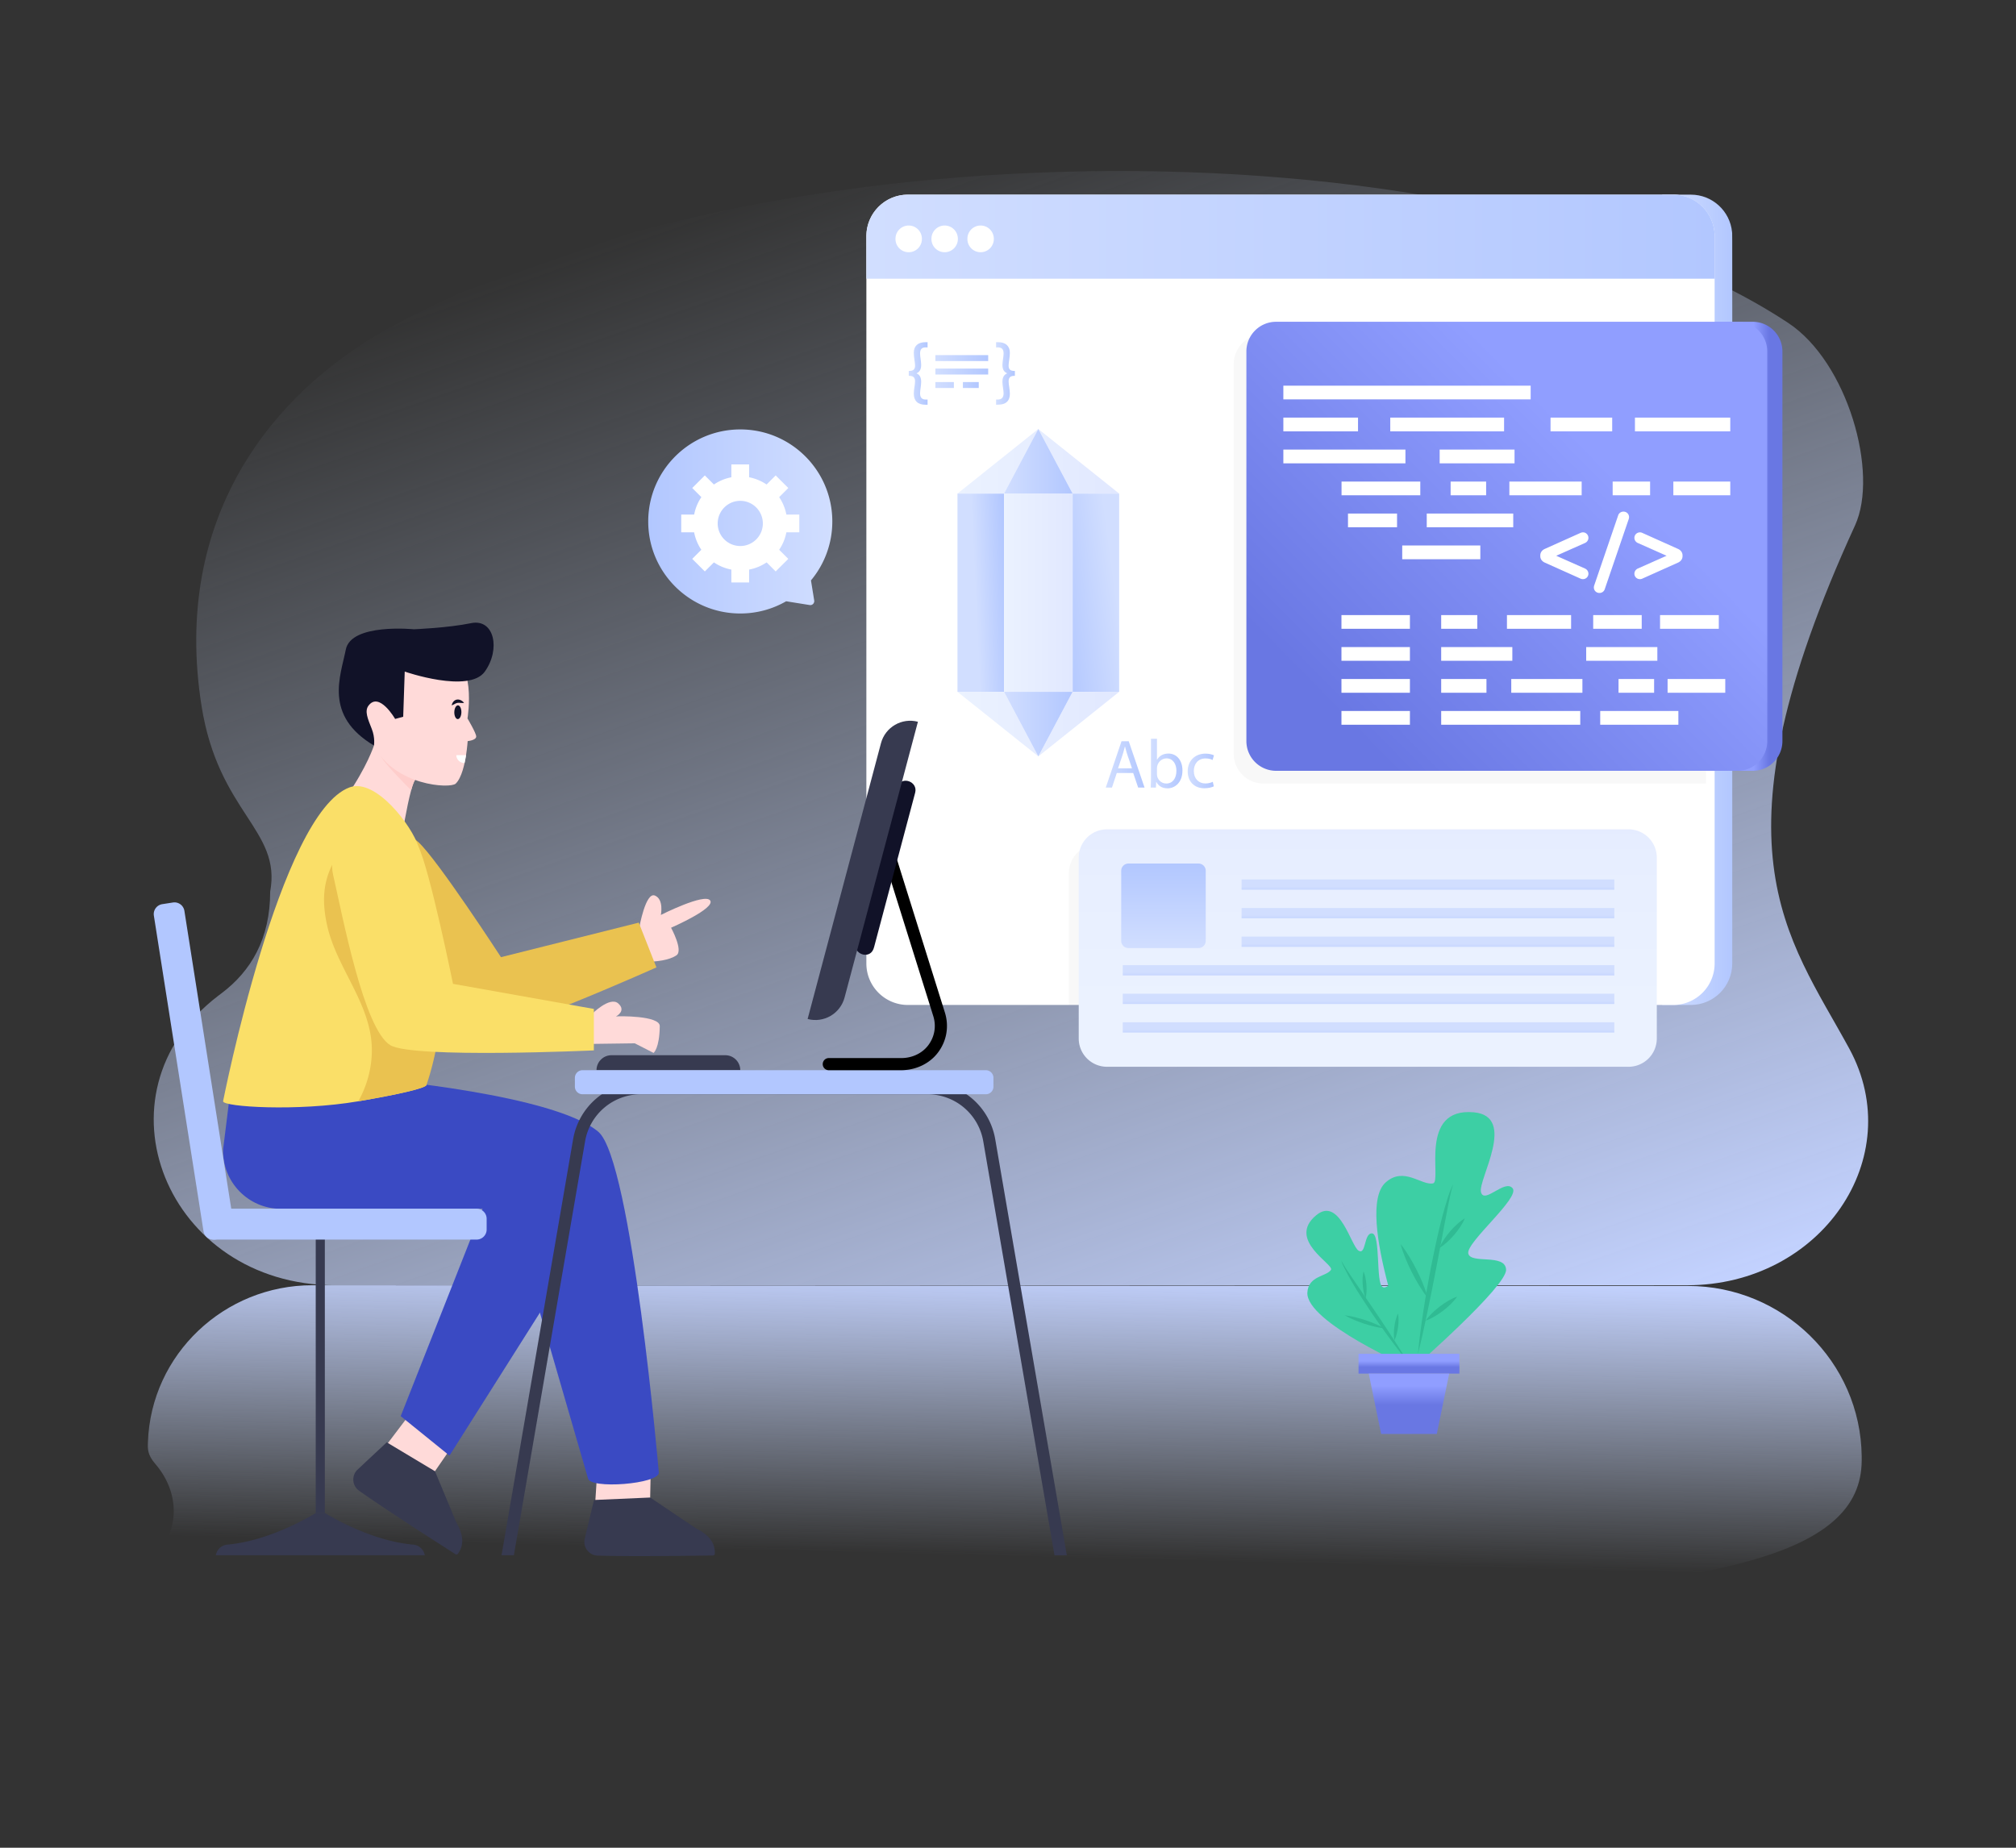 <svg xmlns="http://www.w3.org/2000/svg" enable-background="new 0 0 600 550" viewBox="0 0 600 550"><rect x="0" y="0" width="600" height="550" fill="#333333" stroke="none"/><linearGradient id="a" x1="235.173" x2="368.696" y1="51.731" y2="432.876" gradientUnits="userSpaceOnUse"><stop offset="0" stop-color="#cedcf9" stop-opacity="0"/><stop offset="1" stop-color="#c3d2ff"/></linearGradient><path fill="url(#a)" d="M502.083 382.574H99.726c-50.147 0-73.148-56.914-34.75-86.193.319-.25.648-.479.967-.728 8.75-6.588 14.47-16.204 14.47-30.266 3.408-18.446-15.407-23.36-20.44-55.33-8.86-56.197 21.277-93.12 54.971-111.905 112.324-62.655 325.5-62.655 417.275-2.023 17.67 11.68 27.017 44.696 19.872 60.273-43.989 95.95-20.15 121.87-1.724 155.704 17.68 32.449-8.411 70.468-48.284 70.468z"/><linearGradient id="b" x1="298.291" x2="300.373" y1="463.226" y2="377.862" gradientUnits="userSpaceOnUse"><stop offset="0" stop-color="#cedcf9" stop-opacity="0"/><stop offset="1" stop-color="#c3d2ff"/></linearGradient><path fill="url(#b)" d="M554.076 433.46v1.317c-.16 27.616-40.063 41.37-180.3 40.7-18.397-.08-37.611-.43-57.124-.999-10.404 14.263-67.179 24.93-135.604 24.61-75.75-.37-137.068-14.083-136.959-30.632.01-1.958.877-3.875 2.532-5.723 7.125-7.93 6.557-18.916-.389-26.967-2.357-2.732-2.284-4.426-2.202-6.502.896-26.167 22.781-46.712 48.911-46.692l409.522.21c28.104.01 51.274 22.532 51.613 50.677z"/><linearGradient id="c" x1="494.706" x2="515.556" y1="178.54" y2="178.54" gradientUnits="userSpaceOnUse"><stop offset="0" stop-color="#d1deff"/><stop offset="1" stop-color="#b2c7ff"/></linearGradient><path fill="url(#c)" d="M515.551 286.778c0 6.834-5.53 12.364-12.363 12.364h-8.482V57.939h8.522c6.4 0 11.656 4.872 12.263 11.12.115 1.151.04-9.126.06 217.719z"/><path fill="#fff" d="M510.307 70.321V286.78a12.352 12.352 0 0 1-12.362 12.361H270.22c-6.836 0-12.374-5.526-12.374-12.361V70.32c0-6.835 5.538-12.373 12.374-12.373h227.725c6.836 0 12.362 5.538 12.362 12.373z"/><path d="M490.163 259.868v39.273H318.118v-39.273a8.414 8.414 0 0 1 8.415-8.415h155.216a8.414 8.414 0 0 1 8.414 8.415zM507.73 99.56v133.666H376.01c-4.884 0-8.839-3.966-8.839-8.85V108.4a8.837 8.837 0 0 1 8.84-8.84h131.72z" opacity=".03"/><linearGradient id="d" x1="257.853" x2="510.316" y1="70.451" y2="70.451" gradientUnits="userSpaceOnUse"><stop offset="0" stop-color="#d1deff"/><stop offset="1" stop-color="#b2c7ff"/></linearGradient><path fill="url(#d)" d="M510.316 70.274v12.687H257.853V70.274c0-6.814 5.51-12.333 12.323-12.333h227.817c6.803 0 12.323 5.52 12.323 12.333z"/><path fill="#fff" d="M274.373 71.06a3.931 3.931 0 1 1-7.86 0 3.93 3.93 0 1 1 7.86 0zM285.076 71.06a3.931 3.931 0 1 1-7.86 0 3.93 3.93 0 1 1 7.86 0zM295.778 71.06a3.931 3.931 0 1 1-7.86 0 3.93 3.93 0 1 1 7.86 0z"/><linearGradient id="e" x1="298.813" x2="319.229" y1="127.694" y2="127.694" gradientUnits="userSpaceOnUse"><stop offset="0" stop-color="#ebf2ff"/><stop offset="1" stop-color="#e1e8ff"/></linearGradient><path fill="url(#e)" d="m309.019 127.692-.001.002.003.002z"/><linearGradient id="f" x1="298.815" x2="319.231" y1="225.153" y2="225.153" gradientUnits="userSpaceOnUse"><stop offset="0" stop-color="#ebf2ff"/><stop offset="1" stop-color="#e1e8ff"/></linearGradient><path fill="url(#f)" d="M309.026 225.155v-.002l-.002-.002z"/><linearGradient id="g" x1="290.272" x2="299.81" y1="176.497" y2="176.05" gradientUnits="userSpaceOnUse"><stop offset="0" stop-color="#d1deff"/><stop offset="1" stop-color="#b2c7ff"/></linearGradient><path fill="url(#g)" d="M298.812 205.931v-59.015h-13.848l.005-.004h-.008v59.023h.008l-.005-.004z"/><linearGradient id="h" x1="332.015" x2="313.741" y1="175.639" y2="178.085" gradientUnits="userSpaceOnUse"><stop offset="0" stop-color="#d1deff"/><stop offset="1" stop-color="#b2c7ff"/></linearGradient><path fill="url(#h)" d="M319.229 146.916v59.015h13.852v-59.015h-13.852z"/><linearGradient id="i" x1="284.967" x2="333.075" y1="137.304" y2="137.304" gradientUnits="userSpaceOnUse"><stop offset="0" stop-color="#ebf2ff"/><stop offset="1" stop-color="#e1e8ff"/></linearGradient><path fill="url(#i)" d="M319.229 146.912h13.846l-24.054-19.216 10.206 19.216z"/><linearGradient id="j" x1="284.969" x2="333.066" y1="137.302" y2="137.302" gradientUnits="userSpaceOnUse"><stop offset="0" stop-color="#ebf2ff"/><stop offset="1" stop-color="#e1e8ff"/></linearGradient><path fill="url(#j)" d="m298.816 146.912 10.202-19.218-.002-.002-24.047 19.22h13.843z"/><linearGradient id="k" x1="298.812" x2="319.229" y1="176.424" y2="176.424" gradientUnits="userSpaceOnUse"><stop offset="0" stop-color="#ebf2ff"/><stop offset="1" stop-color="#e1e8ff"/></linearGradient><path fill="url(#k)" d="M319.229 205.931v-59.015h-20.416v59.015h.002z"/><linearGradient id="l" x1="298.816" x2="319.227" y1="137.303" y2="137.303" gradientUnits="userSpaceOnUse"><stop offset="0" stop-color="#d1deff"/><stop offset="1" stop-color="#b2c7ff"/></linearGradient><path fill="url(#l)" d="m319.227 146.912-10.206-19.216-.003-.002-10.202 19.218z"/><linearGradient id="m" x1="284.978" x2="333.075" y1="215.545" y2="215.545" gradientUnits="userSpaceOnUse"><stop offset="0" stop-color="#ebf2ff"/><stop offset="1" stop-color="#e1e8ff"/></linearGradient><path fill="url(#m)" d="m319.228 205.935-10.201 19.218.002.002 24.046-19.22h-13.846z"/><linearGradient id="n" x1="284.969" x2="333.078" y1="215.543" y2="215.543" gradientUnits="userSpaceOnUse"><stop offset="0" stop-color="#ebf2ff"/><stop offset="1" stop-color="#e1e8ff"/></linearGradient><path fill="url(#n)" d="M298.812 205.935H284.97l24.055 19.216-10.206-19.216z"/><linearGradient id="o" x1="298.818" x2="319.228" y1="215.544" y2="215.544" gradientUnits="userSpaceOnUse"><stop offset="0" stop-color="#d1deff"/><stop offset="1" stop-color="#b2c7ff"/></linearGradient><path fill="url(#o)" d="m298.818 205.935 10.206 19.216.003.002 10.201-19.218z"/><linearGradient id="p" x1="521.892" x2="526.578" y1="162.611" y2="162.611" gradientUnits="userSpaceOnUse"><stop offset="0" stop-color="#909eff"/><stop offset="1" stop-color="#6977e3"/></linearGradient><path fill="url(#p)" d="M521.635 95.781H510.46v133.66h11.174a8.848 8.848 0 0 0 8.846-8.846V104.617c0-4.885-3.961-8.836-8.846-8.836z"/><linearGradient id="q" x1="475.463" x2="397.913" y1="136.058" y2="212.297" gradientUnits="userSpaceOnUse"><stop offset="0" stop-color="#909eff"/><stop offset="1" stop-color="#6977e3"/></linearGradient><path fill="url(#q)" d="M525.963 104.617v115.978a8.848 8.848 0 0 1-8.847 8.846h-137.32a8.847 8.847 0 0 1-8.847-8.846V104.617c0-4.885 3.962-8.836 8.846-8.836h137.321c4.885 0 8.847 3.951 8.847 8.836z"/><path fill="#fff" d="M381.95 114.795h73.608v4.088H381.95zM381.95 124.311h22.223v4.088H381.95zM461.472 124.311h18.347v4.088h-18.347zM486.592 124.311h28.369v4.088h-28.369zM413.77 124.311h33.871v4.088H413.77zM381.95 133.827h36.337v4.088H381.95zM428.469 133.827h22.286v4.088h-22.286zM399.267 143.341h23.439v4.089h-23.439zM431.735 143.341h10.567v4.089h-10.567zM449.218 143.341h21.517v4.089h-21.517zM479.958 143.341h11.143v4.089h-11.143zM498.017 143.341h16.945v4.089h-16.945zM401.188 152.857h14.601v4.089h-14.601zM424.627 152.857h25.744v4.089h-25.744zM417.327 162.373h23.247v4.089h-23.247zM399.242 183.085h20.376v4.088h-20.376zM428.923 183.085h10.749v4.088h-10.749zM474.167 183.085h14.439v4.088h-14.439zM494.061 183.085h17.488v4.088h-17.488zM448.497 183.085h19.092v4.088h-19.092zM428.923 192.6h21.178v4.089h-21.178zM472.081 192.6h21.177v4.089h-21.177zM399.242 192.6h20.376v4.089h-20.376zM428.923 202.116H442.4v4.089h-13.477zM496.307 202.116h17.167v4.089h-17.167zM481.707 202.116h10.589v4.089h-10.589zM449.78 202.116h21.177v4.089H449.78zM399.242 202.116h20.376v4.089h-20.376zM399.242 211.631h20.376v4.089h-20.376zM428.923 211.631h41.393v4.089h-41.393zM476.252 211.631h23.264v4.089h-23.264z"/><linearGradient id="r" x1="270.465" x2="276.062" y1="111.165" y2="111.165" gradientUnits="userSpaceOnUse"><stop offset="0" stop-color="#d1deff"/><stop offset="1" stop-color="#b2c7ff"/></linearGradient><path fill="url(#r)" d="M271.96 105.01c0 2.768 1.455 5.404-1.354 5.404h-.141v1.456h.141c2.79 0 1.355 2.81 1.355 5.312 0 2.155 1.202 3.293 3.477 3.293h.624v-1.547h-.555c-1.144 0-1.676-.592-1.676-1.861 0-1.81 1.222-5.02-1.092-5.94 2.315-.938 1.092-4.038 1.092-5.887 0-1.289.5-1.839 1.676-1.839h.555v-1.547h-.624c-2.242 0-3.477 1.12-3.477 3.156z"/><linearGradient id="s" x1="296.451" x2="302.048" y1="111.165" y2="111.165" gradientUnits="userSpaceOnUse"><stop offset="0" stop-color="#d1deff"/><stop offset="1" stop-color="#b2c7ff"/></linearGradient><path fill="url(#s)" d="M301.907 110.414c-2.81 0-1.355-2.637-1.355-5.404 0-2.006-1.276-3.156-3.5-3.156h-.601v1.547h.553c1.176.02 1.678.57 1.678 1.839 0 1.855-1.253 4.926 1.075 5.888-2.34.945-1.075 4.14-1.075 5.939 0 2.288-1.95 1.786-2.231 1.86v1.548c.665-.092 4.1.41 4.1-3.293 0-2.495-1.436-5.312 1.356-5.312h.14v-1.456h-.14z"/><linearGradient id="t" x1="278.384" x2="294.107" y1="106.588" y2="106.588" gradientUnits="userSpaceOnUse"><stop offset="0" stop-color="#d1deff"/><stop offset="1" stop-color="#b2c7ff"/></linearGradient><path fill="url(#t)" d="M278.384 105.704h15.723v1.767h-15.723z"/><linearGradient id="u" x1="278.384" x2="294.107" y1="110.597" y2="110.597" gradientUnits="userSpaceOnUse"><stop offset="0" stop-color="#d1deff"/><stop offset="1" stop-color="#b2c7ff"/></linearGradient><path fill="url(#u)" d="M278.384 109.714h15.723v1.767h-15.723z"/><linearGradient id="v" x1="278.384" x2="294.107" y1="114.607" y2="114.607" gradientUnits="userSpaceOnUse"><stop offset="0" stop-color="#d1deff"/><stop offset="1" stop-color="#b2c7ff"/></linearGradient><path fill="url(#v)" d="M278.384 113.724h5.507v1.767h-5.507z"/><linearGradient id="w" x1="281.44" x2="291.293" y1="114.607" y2="114.607" gradientUnits="userSpaceOnUse"><stop offset="0" stop-color="#d1deff"/><stop offset="1" stop-color="#b2c7ff"/></linearGradient><path fill="url(#w)" d="M286.57 113.724h4.723v1.767h-4.723z"/><linearGradient id="x" x1="329.097" x2="340.639" y1="227.537" y2="227.537" gradientUnits="userSpaceOnUse"><stop offset="0" stop-color="#d1deff"/><stop offset="1" stop-color="#b2c7ff"/></linearGradient><path fill="url(#x)" d="m332.371 230.095-1.432 4.338h-1.842l4.687-13.792h2.148l4.707 13.792h-1.903l-1.474-4.338h-4.89zm4.523-1.391c-1.353-4.132-1.318-3.563-2.067-6.487h-.041c-.72 2.884-1.049 3.417-2.046 6.487h4.154z"/><linearGradient id="y" x1="342.465" x2="351.92" y1="227.281" y2="227.281" gradientUnits="userSpaceOnUse"><stop offset="0" stop-color="#d1deff"/><stop offset="1" stop-color="#b2c7ff"/></linearGradient><path fill="url(#y)" d="M342.465 234.433c.15-2.49.05-3.78.082-14.529h1.78v6.221h.041c.635-1.105 1.78-1.821 3.377-1.821 2.456 0 4.195 2.046 4.174 5.054 0 3.54-2.23 5.3-4.44 5.3-1.433 0-2.579-.552-3.315-1.862h-.062l-.081 1.637h-1.556zm1.862-3.97c0 1.39 1.136 2.763 2.783 2.763 1.883 0 3.008-1.535 3.008-3.806 0-1.985-1.023-3.684-2.946-3.684-1.6 0-2.845 1.405-2.845 2.947v1.78z"/><linearGradient id="z" x1="353.479" x2="361.296" y1="229.481" y2="229.481" gradientUnits="userSpaceOnUse"><stop offset="0" stop-color="#d1deff"/><stop offset="1" stop-color="#b2c7ff"/></linearGradient><path fill="url(#z)" d="M361.254 234.065c-.47.246-1.514.573-2.844.573-2.987 0-4.931-2.026-4.931-5.054 0-3.05 2.087-5.26 5.32-5.26 1.064 0 2.005.267 2.497.512l-.41 1.392c-.43-.246-1.105-.471-2.087-.471-2.272 0-3.5 1.678-3.5 3.745 0 2.292 1.474 3.704 3.439 3.704 1.023 0 1.698-.266 2.21-.491l.306 1.35z"/><linearGradient id="A" x1="407.073" x2="407.073" y1="299.131" y2="228.456" gradientUnits="userSpaceOnUse"><stop offset="0" stop-color="#ebf2ff"/><stop offset=".627" stop-color="#e7eeff"/><stop offset="1" stop-color="#e1e8ff"/></linearGradient><path fill="url(#A)" d="M493.095 255.277v53.847a8.414 8.414 0 0 1-8.414 8.414H329.465a8.414 8.414 0 0 1-8.414-8.414v-53.847a8.414 8.414 0 0 1 8.414-8.415h155.216a8.414 8.414 0 0 1 8.414 8.415z"/><linearGradient id="B" x1="346.273" x2="346.273" y1="282.203" y2="257.048" gradientUnits="userSpaceOnUse"><stop offset="0" stop-color="#d1deff"/><stop offset="1" stop-color="#b2c7ff"/></linearGradient><path fill="url(#B)" d="M358.851 259.197v20.857a2.15 2.15 0 0 1-2.149 2.15h-20.857a2.15 2.15 0 0 1-2.15-2.15v-20.857a2.15 2.15 0 0 1 2.15-2.15h20.857a2.15 2.15 0 0 1 2.15 2.15z"/><linearGradient id="C" x1="424.983" x2="424.983" y1="263.912" y2="266.908" gradientUnits="userSpaceOnUse"><stop offset="0" stop-color="#d1deff"/><stop offset="1" stop-color="#b2c7ff"/></linearGradient><path fill="url(#C)" d="M369.516 261.779H480.45v3.055H369.516z"/><linearGradient id="D" x1="424.983" x2="424.983" y1="272.416" y2="275.412" gradientUnits="userSpaceOnUse"><stop offset="0" stop-color="#d1deff"/><stop offset="1" stop-color="#b2c7ff"/></linearGradient><path fill="url(#D)" d="M369.516 270.283H480.45v3.055H369.516z"/><linearGradient id="E" x1="424.983" x2="424.983" y1="280.92" y2="283.915" gradientUnits="userSpaceOnUse"><stop offset="0" stop-color="#d1deff"/><stop offset="1" stop-color="#b2c7ff"/></linearGradient><path fill="url(#E)" d="M369.516 278.786H480.45v3.055H369.516z"/><linearGradient id="F" x1="407.302" x2="407.302" y1="289.423" y2="292.419" gradientUnits="userSpaceOnUse"><stop offset="0" stop-color="#d1deff"/><stop offset="1" stop-color="#b2c7ff"/></linearGradient><path fill="url(#F)" d="M334.154 287.29h146.297v3.055H334.154z"/><linearGradient id="G" x1="407.302" x2="407.302" y1="297.927" y2="300.923" gradientUnits="userSpaceOnUse"><stop offset="0" stop-color="#d1deff"/><stop offset="1" stop-color="#b2c7ff"/></linearGradient><path fill="url(#G)" d="M334.154 295.794h146.297v3.055H334.154z"/><linearGradient id="H" x1="407.302" x2="407.302" y1="306.431" y2="309.426" gradientUnits="userSpaceOnUse"><stop offset="0" stop-color="#d1deff"/><stop offset="1" stop-color="#b2c7ff"/></linearGradient><path fill="url(#H)" d="M334.154 304.297h146.297v3.055H334.154z"/><path fill="#fff" d="M472.27 158.941c-.454-.454-1.074-.629-1.824-.343l-10.736 4.816c-.77.363-1.29 1.04-1.29 1.908v.215c0 .872.523 1.547 1.3 1.912l10.726 4.811.032.014c.608.229 1.307.128 1.794-.358.847-.85.504-2.247-.587-2.701l-8.518-3.786 8.505-3.78c1.152-.479 1.417-1.885.599-2.708zM481.593 153.42l-7.125 20.837c-.406 1.232.456 2.246 1.557 2.246a1.63 1.63 0 0 0 1.582-1.134l7.125-20.837c.23-.693.07-1.305-.356-1.751-.794-.825-2.364-.62-2.783.639zM499.454 163.409l-10.734-4.815c-1.024-.438-2.291.266-2.291 1.513 0 .689.465 1.29 1.06 1.536l8.518 3.786-8.507 3.78c-1.151.484-1.414 1.893-.597 2.708.514.514 1.277.58 1.826.343l10.734-4.815c.77-.361 1.292-1.04 1.292-1.908v-.215c0-.87-.518-1.543-1.301-1.913z"/><path fill="#ffdad9" d="m193.33 447.138-16.163-.172 1.004-15.38 15.616.483-.31 14.94a.147.147 0 0 1-.148.13z"/><path fill="#373a50" d="m176.785 446.49-2.8 11.693a4.081 4.081 0 0 0 3.868 4.863c10.317.346 30.594.004 34.338-.03a.557.557 0 0 0 .55-.537c.168-3.577-2.208-5.85-5.708-7.61l-13.496-9.088a.147.147 0 0 0-.083-.02l-16.67.73z"/><path fill="#ffdad9" d="m128.547 438.982-13.394-9.048 9.312-12.283 12.765 9.007-8.489 12.298a.147.147 0 0 1-.194.026z"/><path fill="#373a50" d="m115.096 429.327-8.777 8.215a4.081 4.081 0 0 0 .548 6.19c8.42 5.972 25.53 16.857 28.674 18.892.25.163.579.097.755-.145 2.11-2.893 1.38-6.1-.572-9.496l-6.256-15.02a.147.147 0 0 0-.058-.062l-14.314-8.574zM93.967 366.234h2.712v84.131h-2.712z"/><path fill="#3a4ac3" d="m145.612 354.737-26.355 66.797 14.518 11.752 34.06-53.858c-5.873-14.453-12.138-27.316-22.223-24.691z"/><path fill="#3a4ac3" d="M69.044 320.82 66.4 342.104c-.288 9.696 7.494 17.713 17.194 17.713h68.128l23.25 80.147c.274 3.447 21.377 1.778 21.105-1.67 0 0-8.043-92.94-17.982-101.385-13.13-11.155-65.908-15.677-65.908-15.677l-43.142-.412z"/><path fill="#ffdad9" d="M123.64 231.992c-.408.461-.838 1.674-1.268 3.231-1.352 4.897-2.662 13.304-2.662 13.304l-16.59-11.446c6.089-8.718 8.172-15.16 8.172-15.16s1.256.321 2.985.89c4.692 1.579 12.917 5.036 9.363 9.18z"/><path fill="#fecdcb" d="M123.64 231.992c-.408.461-.838 1.674-1.268 3.231 0 0-7.72-7.59-8.997-10.06-.376-.72.075-1.536.902-2.352 4.692 1.579 12.917 5.036 9.363 9.18z"/><path fill="#ffdad9" d="M141.732 219.225c0 1.138-2.545 1.374-2.545 1.374s-.118 1.858-.483 4.188c-.399 2.502-1.266 6.732-3.082 8.471-1.589 1.525-18.242.73-24.33-11.338l-5.756-7.795 4.188-15.784s11.414-3.8 21.98-3.608c10.586.183 7.43 19.123 7.43 19.123s2.598 4.36 2.598 5.369z"/><path fill="#111228" d="M111.296 221.92s.41-2.283-.657-4.97c-1.191-3.002-2.189-5.284-.966-6.91 3.203-4.258 7.924 3.962 7.924 3.962l2.403-.65.455-13.444s19.094 6.625 23.835 0 2.858-15.847-4.092-14.418c-6.949 1.429-17.016 1.819-17.016 1.819s-18.704-1.884-20.263 6.04-6.627 19.603 8.377 28.571z"/><path fill="#ffdad9" d="M199.723 276.15s3.707 6.767 1.614 8.202c-4.355 2.99-15.148 1.674-15.148 1.674l4.066-9.876s1.874-10.703 4.634-9.587c2.76 1.106 1.794 5.78 1.794 5.78s13.165-6.647 14.69-4.285c1.534 2.362-11.65 8.092-11.65 8.092z"/><path fill="#eac250" d="M104.04 267.883c7.074 10.294 25.36 39.398 34.428 40.866 7.73 1.25 56.896-20.79 56.896-20.79l-5.256-13.327-41.01 10.282s-18.785-28.916-24.573-34.239c-10.283-9.456-28.693 5.263-20.484 17.208z"/><path fill="#fadf68" d="m124.932 296.543 2.015 26.35c0 1.02-9.073 2.996-20.305 4.918-18.231 3.103-40.25 1.653-40.25 0 0 0 16.873-85.833 37.676-93.449 7.811-2.86 18.67 11.678 20.457 17.628 4.528 15.074.407 44.553.407 44.553z"/><path fill="#eac250" d="M131.778 296.747c-.612 9.192-2.136 18.222-4.831 26.146 0 1.02-9.073 2.996-20.305 4.918 3.35-5.98 4.779-13.046 3.64-19.821-1.932-11.489-10.297-21.002-12.884-32.373-2.201-9.717-.709-16.6 5.476-24.417 5.39 1.804 8.6 7.388 10.243 12.831 1.632 5.455 2.244 11.275 4.842 16.342 1.73 3.372 4.263 6.25 6.83 9.041a299.442 299.442 0 0 0 6.99 7.333z"/><path fill="#ffdad9" d="m194.516 313.412-5.594-2.856-13.561.182.601-8.707s5.508-5.605 8.042-3.34c2.416 2.158-.44 3.737-.698 3.877.655-.14 13.095-.303 13.054 2.866-.086 6.699-1.844 7.978-1.844 7.978z"/><path fill="#fadf68" d="M99.156 260.482c2.803 12.17 9.134 45.955 17.032 50.647 6.732 4 60.556 1.536 60.556 1.536v-12.341l-41.923-7.468s-6.865-33.79-10.296-40.866c-6.096-12.57-28.623-5.633-25.37 8.492z"/><path fill="#b2c7ff" d="M144.834 362.777v3.205a2.996 2.996 0 0 1-2.996 2.996H63.99a2.996 2.996 0 0 1-2.996-2.996v-3.205a2.996 2.996 0 0 1 2.996-2.995h77.848a2.996 2.996 0 0 1 2.996 2.995z"/><path fill="#b2c7ff" d="m67.156 368.482-3.166.496a2.996 2.996 0 0 1-3.424-2.496L45.795 272.56a2.996 2.996 0 0 1 2.496-3.424l3.166-.496a2.996 2.996 0 0 1 3.424 2.496l14.771 93.924a2.996 2.996 0 0 1-2.496 3.423z"/><path fill="#373a50" d="M126.423 462.951c-.291-1.685-1.68-3.026-3.44-3.178-13.2-1.136-26.294-9.408-26.294-9.408h-2.722s-13.095 8.272-26.296 9.408c-1.759.152-3.147 1.493-3.439 3.178h62.191zM220.318 318.562h-42.782c0-1.23.494-2.351 1.301-3.147a4.39 4.39 0 0 1 3.147-1.314h33.886a4.456 4.456 0 0 1 4.448 4.46zM152.936 462.951l21.194-123.206a16.847 16.847 0 0 1 16.64-14.023H276a16.847 16.847 0 0 1 16.641 14.023l21.194 123.206h3.67l-21.3-123.82a20.457 20.457 0 0 0-20.204-17.026H190.77a20.456 20.456 0 0 0-20.205 17.026l-21.299 123.82h3.67z"/><path fill="#b2c7ff" d="M295.67 320.836v2.616a2.267 2.267 0 0 1-2.278 2.267H173.374a2.274 2.274 0 0 1-2.278-2.267v-2.616a2.284 2.284 0 0 1 2.278-2.278h120.018a2.277 2.277 0 0 1 2.278 2.278z"/><path d="M268.146 318.562h-21.478a1.808 1.808 0 1 1 0-3.616h21.587c3.063 0 6.057-1.29 7.933-3.71 1.954-2.522 2.53-5.732 1.58-8.761l-16.976-54.216 3.452-1.08 16.976 54.215c1.28 4.088.545 8.415-2.02 11.854-2.57 3.447-6.754 5.314-11.054 5.314z"/><path fill="#111228" d="M267.123 234.06c1.273-3.178 6.127-1.412 5.247 1.895l-12.215 45.929c-.059.222-.13.438-.214.647-1.27 3.18-6.129 1.415-5.249-1.894l12.216-45.93c.06-.223.131-.44.215-.648z"/><path fill="#373a50" d="m273.19 214.842-21.831 82.085c-1.277 4.802-6.196 7.666-10.998 6.389l21.835-82.1c1.273-4.787 6.206-7.648 10.994-6.374z"/><ellipse cx="136.266" cy="212.002" fill="#111228" rx="2.047" ry="1.054" transform="rotate(-89.096 136.266 212.002)"/><path fill="#111228" d="M138.1 209.24c-1.328.104-1.595-.297-2.682.252-.282.147-.594.342-.986.463a2.43 2.43 0 0 1 .474-1.052c.533-.705 1.455-.891 2.33-.425.343.182.634.426.863.762z"/><path fill="#fff" d="M138.704 224.787a33.34 33.34 0 0 1-.44 2.308h-.108a2.34 2.34 0 0 1-2.34-2.308h2.888z"/><linearGradient id="I" x1="926.331" x2="981.119" y1="155.219" y2="155.219" gradientTransform="matrix(-1 0 0 1 1174.043 0)" gradientUnits="userSpaceOnUse"><stop offset="0" stop-color="#d1deff"/><stop offset="1" stop-color="#b2c7ff"/></linearGradient><path fill="url(#I)" d="m241.36 172.76.965 5.993c.113.785-.56 1.481-1.346 1.347l-7.003-1.123a27.3 27.3 0 0 1-13.647 3.636c-15.128 0-27.405-12.255-27.405-27.383 0-15.128 12.277-27.405 27.405-27.405 15.128 0 27.383 12.277 27.383 27.405a27.318 27.318 0 0 1-6.352 17.53z"/><path fill="#fff" d="M237.89 158.451v-5.283h-3.85a13.962 13.962 0 0 0-2.143-5.19l2.716-2.716-3.759-3.747-2.704 2.704a13.907 13.907 0 0 0-5.19-2.154v-3.827h-5.295v3.827a13.988 13.988 0 0 0-5.19 2.154l-2.705-2.704-3.747 3.747 2.716 2.716a13.776 13.776 0 0 0-2.143 5.19h-3.85v5.283h3.839c.366 1.89 1.1 3.644 2.143 5.19l-2.705 2.717 3.747 3.735 2.705-2.693a13.767 13.767 0 0 0 5.19 2.143v3.827h5.294v-3.827a13.817 13.817 0 0 0 5.203-2.143l2.692 2.693 3.759-3.735-2.716-2.716a13.853 13.853 0 0 0 2.143-5.19h3.85zm-17.577 4.078a6.719 6.719 0 0 1-6.714-6.714c0-3.71 3.004-6.736 6.714-6.736 3.72 0 6.725 3.027 6.725 6.736 0 3.699-3.004 6.714-6.725 6.714z"/><path fill="#3dcfa4" d="M421.077 406.858s27.357-23.961 27.163-28.909c-.194-4.948-10.574-1.552-11.253-4.85-.68-3.299 15.521-16.59 13.193-19.403s-8.44 4.85-9.41 1.165c-.97-3.687 10.881-22.569-2.134-23.768-16.615-1.53-9.42 20.591-12.127 21.148-3.455.711-8.68-5.122-14.108-.282-9.574 8.537 8.676 54.9 8.676 54.9z"/><path fill="#30bb93" d="M421.992 403.092c.402-4.307.981-8.587 1.634-12.854.645-4.27 1.393-8.52 2.2-12.761.246-1.18 1.702-8.588 2.75-12.662.7-2.916 2.104-8.115 3.242-10.885l.68-1.477-.451 1.553c-.59 2.202-1.767 8.528-2.254 11.073l-2.402 12.7c-.835 4.227-1.65 8.46-2.544 12.68-.883 4.221-1.803 8.437-2.855 12.633z"/><path fill="#30bb93" d="M428.4 371.469c.675-1.697 1.991-3.545 3.178-4.932 1.19-1.391 2.82-2.976 4.387-3.893-.67 1.695-1.992 3.554-3.176 4.931-1.182 1.377-2.811 2.967-4.388 3.894zM424.304 393.111c1.031-1.535 2.728-3.086 4.19-4.206 1.47-1.125 3.42-2.353 5.16-2.938-1.023 1.528-2.72 3.085-4.19 4.206-1.462 1.114-3.404 2.346-5.16 2.938zM424.957 386.392c-1.744-2.14-3.58-5.32-4.769-7.68-1.183-2.329-2.662-5.722-3.344-8.399 1.718 2.102 3.567 5.281 4.769 7.68 1.2 2.373 2.659 5.724 3.344 8.399z"/><path fill="#3dcfa4" d="M420.133 407.296s1.658-25.052-.852-27.373-5.92 4.405-7.862 3.126c-1.941-1.279-.52-15.675-3.03-15.912-2.51-.237-1.753 6.488-4.026 5.162-2.273-1.326-5.705-16.33-12.645-10.561-8.858 7.364 5.454 14.65 4.405 16.244-1.34 2.034-6.738 1.737-7.025 6.75-.507 8.84 31.035 22.564 31.035 22.564z"/><path fill="#30bb93" d="M418.742 405.01c-1.907-2.298-3.714-4.67-5.478-7.072a236.103 236.103 0 0 1-5.156-7.303c-2.203-3.369-4.52-6.722-7.078-11.403-2.069-3.982-1.442-3.098-1.88-4.07 1.402 2.425 1.235 2.118 2.344 3.791.355.553-.007.013 7.526 11.065 1.656 2.472 3.325 4.936 4.948 7.432 1.63 2.492 3.239 5 4.774 7.56z"/><path fill="#30bb93" d="M406.432 386.445c-.499-1.158-.759-2.702-.856-3.958-.099-1.26-.076-2.83.241-4.043.5 1.155.762 2.708.857 3.958.095 1.25.076 2.82-.242 4.043zM414.998 399.01c-.246-1.253-.175-2.838-.008-4.099.168-1.267.52-2.818 1.084-3.953.247 1.245.179 2.834.008 4.1-.17 1.256-.517 2.806-1.084 3.952zM412.036 395.411c-1.896-.193-4.345-.85-6.077-1.421-1.714-.56-4.093-1.494-5.732-2.468 1.864.188 4.319.837 6.076 1.421 1.745.573 4.093 1.497 5.733 2.468z"/><linearGradient id="J" x1="419.336" x2="419.336" y1="405.13" y2="406.989" gradientUnits="userSpaceOnUse"><stop offset="0" stop-color="#909eff"/><stop offset="1" stop-color="#6977e3"/></linearGradient><path fill="url(#J)" d="M404.324 402.977h30.023v5.894h-30.023z"/><linearGradient id="K" x1="419.336" x2="419.336" y1="412.475" y2="418.182" gradientUnits="userSpaceOnUse"><stop offset="0" stop-color="#909eff"/><stop offset="1" stop-color="#6977e3"/></linearGradient><path fill="url(#K)" d="M427.624 426.83h-16.577l-3.684-17.959h23.945z"/></svg>